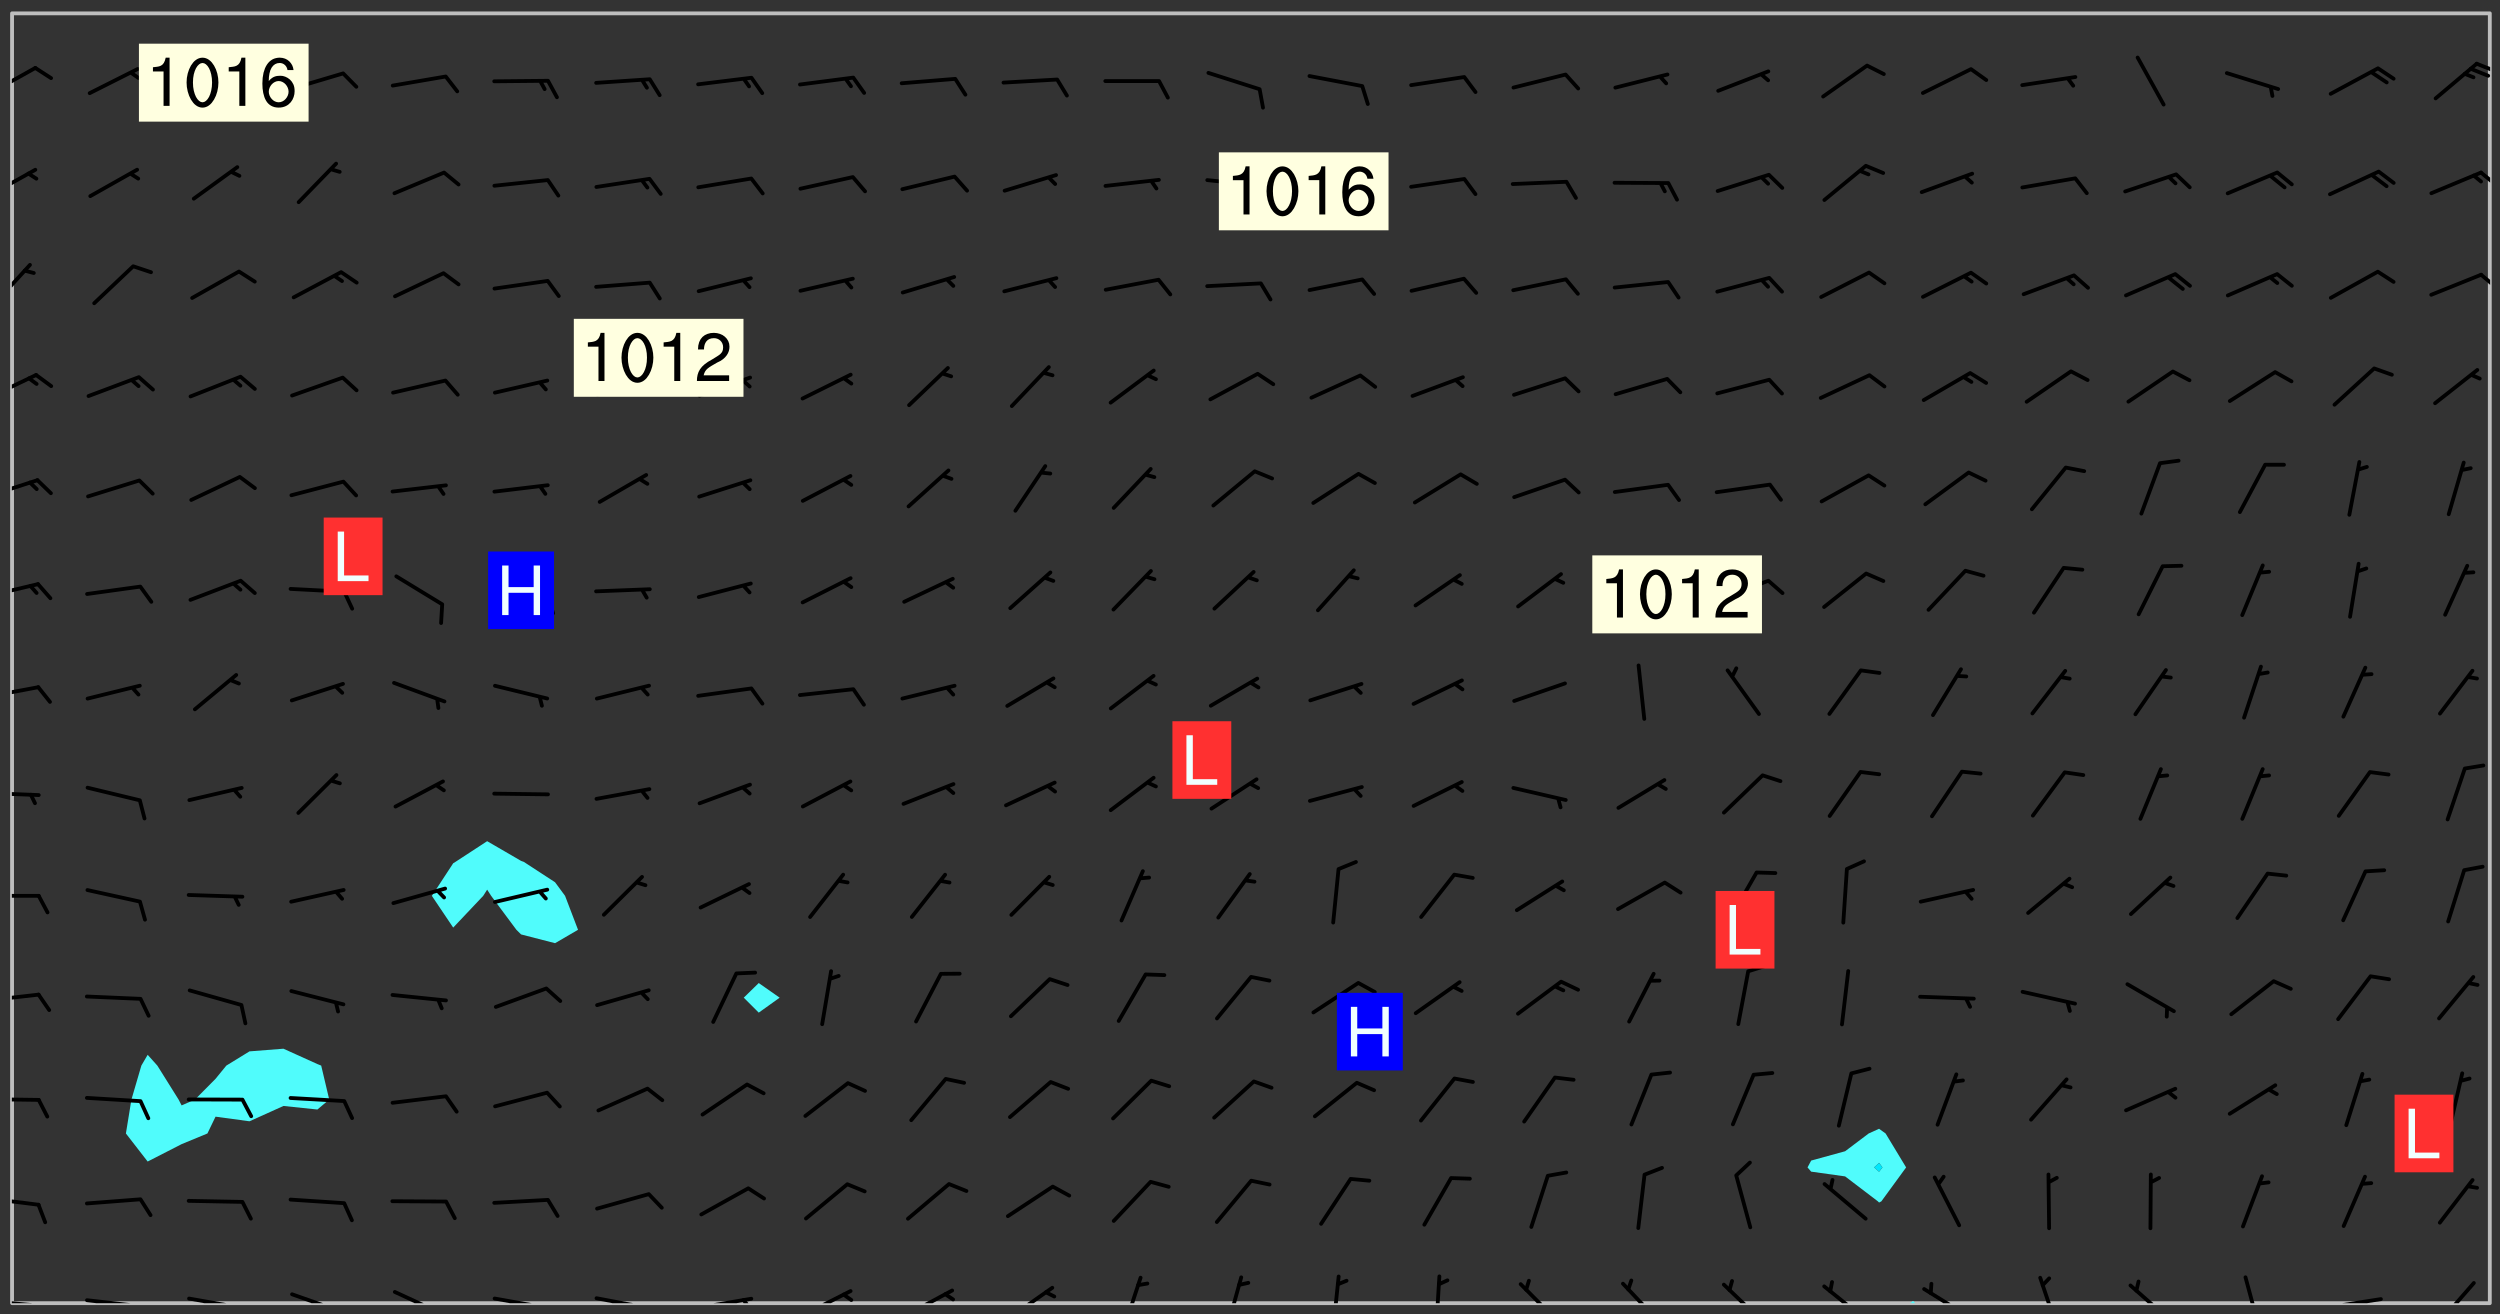 <svg xmlns="http://www.w3.org/2000/svg" role="img" xmlns:xlink="http://www.w3.org/1999/xlink" viewBox="142.45 309.95 326.84 171.84"><rect x="142.45" y="309.95" width="326.84" height="171.84" fill="#333333" stroke="none"/><defs><clipPath id="a"><path d="M144 311.672h1v168.656h-1zm0 0"/></clipPath><clipPath id="b"><path d="M144 311.672h324v168.656H144zm0 0"/></clipPath><clipPath id="c"><path d="M392 480h1v.328h-1zm0 0"/></clipPath><clipPath id="d"><path d="M467 311.672h1v168.656h-1zm0 0"/></clipPath><clipPath id="e"><path d="M144 479h4v1.328h-4zm0 0"/></clipPath><clipPath id="f"><path d="M147 480h2v.328h-2zm0 0"/></clipPath><clipPath id="g"><path d="M146 480h2v.328h-2zm0 0"/></clipPath><clipPath id="h"><path d="M153 479h9v1.328h-9zm0 0"/></clipPath><clipPath id="i"><path d="M160 480h2v.328h-2zm0 0"/></clipPath><clipPath id="j"><path d="M166 479h9v1.328h-9zm0 0"/></clipPath><clipPath id="k"><path d="M173 480h3v.328h-3zm0 0"/></clipPath><clipPath id="l"><path d="M180 478h8v2.328h-8zm0 0"/></clipPath><clipPath id="m"><path d="M193 478h8v2.328h-8zm0 0"/></clipPath><clipPath id="n"><path d="M206 479h9v1.328h-9zm0 0"/></clipPath><clipPath id="o"><path d="M213 480h3v.328h-3zm0 0"/></clipPath><clipPath id="p"><path d="M220 479h8v1.328h-8zm0 0"/></clipPath><clipPath id="q"><path d="M226 480h1v.328h-1zm0 0"/></clipPath><clipPath id="r"><path d="M233 479h8v1.328h-8zm0 0"/></clipPath><clipPath id="s"><path d="M239 479h2v1.328h-2zm0 0"/></clipPath><clipPath id="t"><path d="M247 478h7v2.328h-7zm0 0"/></clipPath><clipPath id="u"><path d="M252 478h2v2.328h-2zm0 0"/></clipPath><clipPath id="v"><path d="M260 478h8v2.328h-8zm0 0"/></clipPath><clipPath id="w"><path d="M265 478h3v2.328h-3zm0 0"/></clipPath><clipPath id="x"><path d="M274 478h7v2.328h-7zm0 0"/></clipPath><clipPath id="y"><path d="M289 476h3v4.328h-3zm0 0"/></clipPath><clipPath id="z"><path d="M302 476h3v4.328h-3zm0 0"/></clipPath><clipPath id="A"><path d="M316 476h2v4.328h-2zm0 0"/></clipPath><clipPath id="B"><path d="M329 476h2v4.328h-2zm0 0"/></clipPath><clipPath id="C"><path d="M341 477h6v3.328h-6zm0 0"/></clipPath><clipPath id="D"><path d="M354 477h6v3.328h-6zm0 0"/></clipPath><clipPath id="E"><path d="M367 477h7v3.328h-7zm0 0"/></clipPath><clipPath id="F"><path d="M380 477h7v3.328h-7zm0 0"/></clipPath><clipPath id="G"><path d="M393 478h8v2.328h-8zm0 0"/></clipPath><clipPath id="H"><path d="M408 476h4v4.328h-4zm0 0"/></clipPath><clipPath id="I"><path d="M420 477h7v3.328h-7zm0 0"/></clipPath><clipPath id="J"><path d="M435 476h4v4.328h-4zm0 0"/></clipPath><clipPath id="K"><path d="M446 479h8v1.328h-8zm0 0"/></clipPath><clipPath id="L"><path d="M461 477h6v3.328h-6zm0 0"/></clipPath><clipPath id="M"><path d="M144 466h4v2h-4zm0 0"/></clipPath><clipPath id="N"><path d="M144 453h4v1h-4zm0 0"/></clipPath><clipPath id="O"><path d="M144 439h4v3h-4zm0 0"/></clipPath><clipPath id="P"><path d="M144 426h4v2h-4zm0 0"/></clipPath><clipPath id="Q"><path d="M144 413h4v2h-4zm0 0"/></clipPath><clipPath id="R"><path d="M144 399h4v3h-4zm0 0"/></clipPath><clipPath id="S"><path d="M144 386h4v3h-4zm0 0"/></clipPath><clipPath id="T"><path d="M144 372h4v4h-4zm0 0"/></clipPath><clipPath id="U"><path d="M144 358h4v5h-4zm0 0"/></clipPath><clipPath id="V"><path d="M144 344h3v7h-3zm0 0"/></clipPath><clipPath id="W"><path d="M466 345h2v3h-2zm0 0"/></clipPath><clipPath id="X"><path d="M144 331h4v5h-4zm0 0"/></clipPath><clipPath id="Y"><path d="M466 332h2v3h-2zm0 0"/></clipPath><clipPath id="Z"><path d="M144 318h4v5h-4zm0 0"/></clipPath><clipPath id="aa"><path d="M465 318h3v2h-3zm0 0"/></clipPath><g id="ab" clip-path="url(#clip1)"><path fill="#fff" fill-opacity="0" fill-rule="evenodd" d="M0 0h1000v1000H0zm0 0"/><path fill="#d3d3d3" fill-opacity="0" fill-rule="evenodd" d="M162.152 355.867l-.234.293.059.234.117.172.176.234.293.348.113.059.117-.172.059-.234.176-.176.465-.176h.699l.234.293.289.816.059.176.176.23.352.234.699.699.172.176.234.348.234.41.289.582.41.465.23.234.234.176.117.23.176.293.172 1.164v.234l.059.289.059.117.117.117.348.41.117.172.176.176.176.234.117.172.172.352.059.234.234.406.234-.059-.176.176-.059.93h-.582l-.234-.113-.348.113-.117.117-.059.293-.059.176-.117.172-.465.293-.059.234-.059.113v.645l.059.172v.41l.059.059v.406l.059.406.117.176.059.059.23.641-.059.293v.699l-.059.582v.234l-.059.23-.055.352v1.922l.055.117h.426l-.367.117-.023.352.891 1.168 1.742.539 1.34.359v.539l.09.809.535.715 1.52.27.891-.086.09 1.164.535.18 1.16-.18 2.055-.984 1.16-.363 1.879-.176 1.695-.18-.18.719-1.516.086-1.25.09-.805.27-1.074.809.27.719.535.898-.18.625-.266.809.266 1.078.625.898.805.18 1.25-.18-.266.723.098.504.055.293v.172l.059.293v.406l.176.117.352.117h.406l.293-.176.113-.117.059-.117.117-.23.059-.176.352-.465.23-.176.176-.059.176.059.059.176.117.988.055.469.059.172.117.234.176.059.816.059h.289l.117.234.059.406.059.352v1.105l.117.293.117.348.289.699.176.352.582.754.352.176.172.059.469.234.641.465.348.234.293.176.293.055.23.062.816.348.293.176.113.172.352.352.117.176.523.641v.289l.059.352v.348l.059.352.059.289.117.059.172.059h.176l.582.234.176.117.176.289.176.234.113.234.293.23.117.117v.41l.059.055.289.234.234.117.059.117.117.172.059.117.23.234.059.176.234.059.117.059-.117.113-.059.117v.117l-.117.293-.117.289v.582l.176.117.117.059.059.117.117.117.113.059.176.348.059.352.059.406v.176l-.059.176-.117.699v.172l.117.176.293.293h.406l.176.117.117.172.117.293v.234h-.527l-.23-.234h-.234l-.176.059-.059.699.059.348.117.176.176.41.117.23.289.469.176.055h.523l.234.059.758.641.059.293v.234l.059.059.23.348v.352l-.117.172v.293l.293.289.293.176.172.059.293.176.293.117.582.406.289.234.293.176.219.16.016.012.23.176.641.523.176.234.117.176.176.176.113.172v.641l.117.176.469.117.582.117.234.059.23.113.293.117.113.059.586.352.289.172.176.062.176.055.176.059.699.352.289.176.234.055.289.176.234.117.641.406.293.117.172.059.234.059.41.059.23.059.234.117.059.172-.41.176.469.059.059.293.113.234.176.055.234.059.176.059.406.117.641.234.117.172.059.234v.176l-.059.117-.059.406.234.234.117.059.348.117.641.23.176.117.289.117.176.176.234.465.582 1.105.176.176.348.176.176.117.352.117 1.047.523.234.059.465.113.293.059.465.176.758.582.234.234.348.465.176.176.289.234.816.699.293.176.289.289.293.176.293.289.695.641.176.176.293.234.289.234.469.289.641.582.348.234.234.293.348.348.352.465.934.992.348.406.117.176.234.059.113.117.645.176.23.113.234.059.293.176.23.117.934.699.406.406.234.176.406.176.234.117.816.348.348.234.234.117.293.289.23.117.758.352.352.172.23.059.293.117.234.059.871.176h.816l.469.23.172.059.875.699.465.117.293.059.176.059.23.059.469.059.348.059.352.059.406.059h.293l.172.059v.23l.176.176h.293l.348.059.352.059.699.117h.641l.465-.234.293-.176.172-.117.41-.172.289-.176.934-.465.469-.293.523-.293.465-.172.465-.176 1.051-.465.289-.117.41-.117.289-.117.527-.176 1.516-.699.582-.348.289-.059.293-.059.348-.117.875-.23.352-.117h.113l.234-.059.875-.234.234-.059h.812l.352-.059.816-.117.172-.059.352-.055.293-.059.23-.059.816-.176.176-.059h.348l.234-.059.465-.117.758-.172.234-.059h.348l.41-.117.289-.059 1.285-.059h.289l.41-.059.23-.059h.176l.875-.117h.406l.41-.117h.348l.352-.113.871-.059h1.75l1.047.289.41.117.289.117.352.117.289.117 1.051.172.289.059h.293l.293.059.172.059.41.059.172.059.117.059h.117l.117.059.352.059h.113l.41.066 1.922.395 1.926.395 1.52.449 1.695.719 2.145.805 1.605-.719 1.43-.805 1.16-1.078 1.25-.449 3.035-.719 1.875-.359 2.145-1.348 2.234-1.254 2.5-1.258 1.695-.449 1.785-.18 1.16-.27.625.539 1.34-.27.715-.988.984-1.344.445-.18.805-.359 1.875-.539 1.785-.449 1.25-.27 1.16-.09 1.699-.09 1.961-.27 1.25-.09h.539l.625-.09h.891l2.145-.18 2.41-.18 2.59-.09 1.695.18 1.609.09 1.43.359 1.16.719 1.875.988 1.16 1.527.266.715.629.09.355.898.535.539.535 1.527 1.074.359h.535l-.805.535.09 1.707.715 2.695.891.805.895.988.715 1.258 1.785.539 1.52-.18.355 1.344 1.609-.805.98-.539.27.27.316-.215.219-.145.801.449.449-.359h.355l.535-.27.539-.719.535-.27.625-.988 1.16.449.84.371 1.395.617 1.695-.18h1.605l1.785.09.18-1.707.535-1.344.805.27.492.848.402.406-.09.539v.359l.715.449.711-.27h1.43l.359.988.445 1.258.715 1.344 1.25.629 1.695.629.715-.18.18-.539.98-.09.449.359.086 1.258-.266.629-.535.18v.539l.715.984.266.539.984.988.801 1.078-.266.359-.09.898-.625 2.332-.355 2.066-.09 1.793-.18.719-.09.539v1.438l-.98 1.883-.359 1.707-.535.898-.805 1.168-.266.539 2.055 1.254.086.359-.355.539-.09-.18v.809l.09 1.438-.445.715-1.074.094-.266.715.535.898.805.719 1.16.809 1.34.27.445.359-.355.449-1.789-.09-1.25-.449-.715-.719-.625-.09-.176 3.59-.188 1.309h89.359V311.703h-55.27v49.082l.762.125 3.289.543 2.023 2.836v2.754l2.352.332 2.348.332h4.051l-1.379 4.16-2.023.707-2.023.703-.543.344-2.594 1.617-.188.117-2.023-2.078-.73-2.742-2.672-2.078-1.375-3.5-.066-.082-1.957-2.672 2.75-1.418v-49.082H294.422v91.414l.117.031.133.012.074.074.105.047.09.059.086.059.09.059.297.297.059.09.031.117.027.117.016.137-.031.117-.059.09-.059.086-.043.105-.047.102-.027.121v.145l.176.27.148.148.074.086.074.074.043.105.062.09.059.086.043.105.059.09.047.102.043.105.059.086.117.18.074.074.062.086.059.09.043.105.059.09.059.086.062.09.059.09.043.102.117.18.074.074.059.086.074.074.09.059.105.047h.148l.133-.016.133.016.102-.047.074-.074.047-.102-.016-.133v-.148l-.047-.105-.027-.117-.047-.102-.027-.121-.043-.102-.062-.09-.043-.102-.043-.105-.031-.117-.016-.133-.012-.137.086-.059.059-.086.121-.031.043.105.016.133v.117l.059.102.059.09.09.059.148.148.059.09.043.105-.012.102.086.059.105.047.086.059.09.059.074.074-.117.027-.105.047-.086.059-.074.074-.059.09-.062.086-.027.121-.047.102-.043.105-.031.117-.012.133-.016.133v.148l.027.117.047.105.043.102.059.09.074.074.09.059.074.074.09.059.059.09.043.105.047.102.117.031.133.016h.148l.117-.031.105.043.043.105.047.102.027.121L299.5 410l.027.117.031.121.027.117.105.043.102.047.133-.016.148.148.062.086.074.074.07.074.09.062.105.043.102.043.117.031.137.016.117-.031.074-.074.027-.117-.012-.133-.031-.121-.027-.117.043-.105h.117l.09.062.117.027h.148l.133.016h.148l.133.016.133-.016h.148l.133-.016.133-.012.137.012.117-.027.133-.016.191-.059-.059.176-.016.133-.027.121-.016.133-.059.086-.133.016-.105.047-.105.043-.117.031-.117.027-.266.031h-.148l-.133.016-.074.074.059.086.148.148.117.18.074.07.09.062.09.059.086.059.09.059.102.043.105.062.105.043.086.059.105.047.102.043.18.117.059.09-.043.102-.047.105.016.133.223.223.059.09.043.102.031.121.043.102.016.133.031.117.012.137.031.117.148.148.102.043.105.043.117.031.133.016.137.016h.117l.117-.031.09-.059.043-.105.047-.102.043-.105.031-.117.012-.133v-.148l-.012-.133-.016-.133-.031-.117-.043-.105-.047-.105-.043-.102-.043-.105-.016-.133.016-.133.027-.117.031-.117.027-.121.047-.102.09-.059.086-.062.074-.074.09-.059.223-.223.059-.086.074-.074.117-.18.059-.086v-.148l-.074-.074-.102-.047-.105-.043-.102-.043-.059-.09-.047-.105-.027-.117.09-.059.117-.031.102-.043.18-.117.148-.148.012-.133-.012-.105-.09-.059-.133.016h-.148l-.133.016-.133-.016-.121-.031-.086-.059-.074-.074-.059-.09-.062-.086-.117-.18-.059-.086.031-.121.086-.059.121-.031.059-.086v-.121l-.031-.117-.059-.09-.059-.086-.047-.105-.027-.117-.016-.133.059-.09.074-.074.09-.059.117-.18.074-.074.059-.086.148-.148.121-.031.133-.016.133.016.074.074.043.105.016.133-.031.117-.117.031-.133.012-.148.148-.043.105-.047.102-.027.121-.031.117v.148l.031.117.043.105.059.09.074.07.074.074.117.031.121.027.117-.027.133-.016h.117l.09.059.074.074.047.105.059.086.102.047.133.016.105.043.086.059-.012.105-.074.074-.18.117-.059.09-.09.059-.07.074-.074.074-.062.09-.027.117-.016.133.016.133-.016.133v.148l.016.133.027.117.031.121.074.074.09.059.086.059.09.059.117.031v.086l-.102.047-.09.059-.266.031-.117.027h-.148l-.105.043-.102.047-.059.09-.062.234-.012.133-.031.121-.016.133v.293l-.012.133.012.137.016.133.133.016.133.012.121.031.086.059.074.074.047.105.043.102.016.133v.445l-.016.133v.445l.031.266.027.117.016.133.031.117.086.211.031.266v.148l-.031.117-.027.117-.031.121-.027.117-.031.117-.031.121-.012.133-.016.133.09.059.117-.031.102.016.047.105-.031.266v.441l-.043.105-.047.105-.043.102-.043.105-.059.086-.031.121-.043.117-.031.117-.016.133.016.133.059.09.105.047.086.059.059.086-.012.137-.031.117-.043.102v.445l-.016.133v.148l-.031.117-.043.105-.027.117-.047.105-.043.102-.031.121-.027.117-.031.133-.031.117-.027.117-.043.105-.031.117-.031.121-.012.133-.016.133v.297l.027.117v.148l.047.398.027.117.059.09.121.031h.148l.133-.016.059.09v.117l-.059.09-.09.059-.102.043-.105.047-.09.059-.086.059-.137.016-.117-.031-.133-.016-.102.047-.062.086-.012.137-.016.133-.031.117-.027.117-.016.133-.031.121v.297l.016.133.031.117v.148l.012.133v.148l-.027.117-.047.102-.027.121-.031.117-.059.09-.074.074-.102.043-.105.047-.117.027-.121.031-.102-.047.059-.086.105-.047.027-.117.031-.117.027-.121.031-.117v-.148l.016-.133-.031-.117-.043-.105-.105.016-.074.074-.102.043-.09.062-.074.074-.043.102-.016.133-.031.117L304.25 426l-.031.117-.027.117-.031.121-.027.117-.031.117-.043.105-.09.059h-.09l-.117-.031-.031-.086.016-.137-.031-.117v-.148l-.012-.133v-.148l-.062-.234-.027-.121-.043-.102-.047-.105-.059-.086-.059-.09-.043-.105-.062-.086-.148-.148-.07-.074-.105-.047-.105-.043-.102-.043-.297-.297-.09-.074-.086-.059-.105-.043-.09-.062-.086-.059-.105-.043-.09-.059-.086-.062-.074-.07-.105-.047-.086-.059-.105-.043-.09-.062-.102-.043-.105-.043-.086-.059-.105-.047-.105-.043-.102-.047-.09-.059-.102-.043-.105-.043-.09-.062-.117-.027-.133-.016-.133.016H299.75l-.133.016-.117-.031-.09-.059-.074-.074-.09-.059-.102-.047h-.148l-.121-.027-.102-.043-.074-.074-.117-.18-.09-.059-.102-.043-.09-.062-.105-.043-.09-.059-.086-.059-.105-.047-.059-.086-.059-.09-.043-.105-.047-.102-.074-.074-.086-.059-.074-.074-.09-.059-.223-.223-.043-.105-.031-.266.105-.043h.145l.105.043.074.074.09.059.086.059.105.047.09.059.148.148.07.074.148.148.062.086.074.074.086.059.074.074.09.062.09.059.086.059.27.176.102.047.105.043.102.043.047-.074.059-.086.074-.074.07-.074.105.043.074.074.059.09.043.102.047.105.043.105.121.027.117-.027.074-.09.043-.105.059-.09.074-.074.105-.043.117-.027.133.012.09.059.148.148.059.09.043.105.047.102.043.105.043.102.105.047.105.043.133.016.086-.059.059-.09.074-.074.105-.043.117.027.105.047.102.043.105.043.102.047.18.117v.117l-.016.133.016.133.016.137.059.086.102.047.121.027.117.031h.148l.117-.031.059-.09.18-.117.059-.09.074-.074.059-.086.117-.18.18-.117.117.031.09.059.043.074-.016.133v.117l.09.059h.148l.133-.016.133-.012.266-.031.105-.043.117-.031.121-.027.074-.074.07-.074.062-.09-.016-.105-.047-.102-.102-.043-.105-.016-.117.027-.266.031h-.148l-.074-.074-.09-.059-.117-.031-.117-.027-.133-.016h-.148l-.133.016h-.297l-.105-.047-.148-.148-.043-.102-.059-.09.223-.223.086-.059.105-.043.117-.031.133-.016.133.016.137.016.102.043.133-.012.09-.062.102-.043.062-.09-.047-.102-.09-.059-.117-.031-.102-.043-.059-.09-.062-.09v-.117l.016-.133.105-.047.074-.07v-.121l-.09-.059-.031-.117.09-.059.074-.074.043-.105.059-.09.047-.102.016-.133v-.148l-.047-.105-.043-.102-.09-.059-.133-.016-.102-.043-.137-.016-.117-.031h-.445l-.133-.016-.133-.012-.133-.016-.117-.031h-.148l-.133-.016-.133-.012-.266-.031-.121-.043-.086-.059-.074-.074v-.148l.012-.133.105-.047.102-.043.133-.016h.152l.133-.016h.293l.121.031.102.043.09.059.234.062.121-.047.09-.059.102-.043.133-.016.105.043.102.047.133.012.121-.027h.145l.121-.031.117-.027.105-.047.074-.074.086-.059.148-.148.059-.086.047-.105.027-.117.016-.105-.102-.043-.09-.059-.117-.031-.105-.043-.09-.062-.074-.086-.074-.074-.102-.043-.105-.047-.102-.043-.059-.09-.047-.102-.086-.211-.062-.086-.059-.09-.074-.074-.086-.059h-.27l-.117.031-.09.059-.102.043-.133.016-.105-.016-.027-.117-.062-.09-.117-.031-.102-.043-.148-.148-.031-.117-.016-.105.074-.074.18-.117.117-.027.117-.031.137.016.102.043.105.043.102.047.105.043.117.031.133.016.117.027.133.016.105-.016.09-.059-.074-.074-.105-.043-.074-.074-.074-.09-.148-.148-.086-.059-.09-.059-.074-.074-.09-.059-.102-.047-.121-.027-.102-.047-.105-.043-.117-.031-.102-.043-.121-.031h-.148l-.117.031-.105.043-.086.062-.18.117-.086.059-.09.059-.105.047-.086.059-.105.043-.102.043-.105.047-.074.074-.059.09-.059.086-.047.105-.059.086-.074.074-.133-.012-.117-.031h-.117l-.074.074-.09.059-.074.074-.09.059-.086.059-.105.047-.102.043-.137.016-.102-.043-.148-.148-.105-.047h-.086l-.105.047-.102.043-.121.031-.117-.031-.074-.074v-.117l.031-.121.074-.07.059-.09.074-.074.117-.031.105-.043h.293l.133-.016.137-.016.102-.043.09-.059.102-.047.09-.059.133-.012.09.059.133.012.09-.059.086-.059.105-.043.09-.059.086-.062.09-.059.148-.148.059-.086.059-.09.105-.043.133-.016.117.027.121.031.059-.059.059-.09.031-.266.027-.117.105.012.133.016.102-.043.09-.059.059-.09.074-.074.059-.09.047-.102.012-.133-.012-.133-.047-.105-.148-.148-.059-.09-.059-.086-.043-.105v-.445l.016-.133v-.148l.012-.133-.059-.059-.09.059-.102-.043-.18-.117-.086-.059-.062-.09-.059-.09-.074-.074-.086-.059-.121.031-.102.012-.105.047-.086.059-.105.043-.148.148-.09.059-.086.059-.09.062-.105.043-.133.016v-.121l.105-.043.117-.031.074-.07.043-.105v-.148l-.027-.117-.148-.148-.133-.016h-.148l-.117.031-.105.043-.102.043-.09.062-.117.027-.074-.074.012-.133-.043-.102-.043-.105-.09-.059-.117.027-.121.031-.117.031-.102.043-.121.031-.102.043-.105.043-.09.059-.102.016v-.117l.016-.133-.059-.09-.074.043-.148.148-.059.09-.074.074-.047.105-.043.102-.074.074-.059.09-.074.074-.059.086-.074.074-.09.062-.074.07-.074.074-.102.016-.133.016-.105-.043v-.121l.148-.148.043-.102.059-.09.047-.102.043-.105.059-.09.031-.117.043-.102.031-.121.027-.117.047-.105.043-.102.043-.105.074-.07.09-.062.09-.059.102-.043h.297l.266-.031.105-.043-.074-.074-.117-.031-.105-.043-.09-.059-.102-.047-.09-.059-.102-.043-.105-.043-.09-.062-.086-.059-.105-.043-.102-.043-.121-.031-.117-.031-.102-.043L297.5 410.25l-.102-.043-.09-.059-.043-.105-.016-.133.102-.043.133-.016.137.016.133-.016.102-.043.059-.09.016-.105-.09-.059-.074-.074-.102-.043-.09-.059-.148-.148-.043-.105-.016-.133v-.293l-.059-.09-.09-.059-.074-.074-.043-.105-.031-.117-.059-.09-.074-.074-.117-.027-.074-.074-.09-.059-.09-.062-.086-.059-.074-.074-.059-.086-.047-.105-.086-.059-.148-.148-.195-.059-.133.016-.102.043-.074.074-.047.102-.043.105-.059.09-.059.086-.297.297-.09.059h-.086l-.062-.086-.043-.105.031-.117.059-.09.027-.117-.012-.133-.09-.062-.105.047-.117.027-.117.031-.27.176-.102.047-.117.027-.105.047-.09.059-.102.043-.059-.086-.047-.105.016-.133.047-.105.07-.074.074-.07.059-.09v-.148l-.043-.105h-.238l-.102.047-.031.117-.027.117-.031.121-.074.043-.133.016-.074-.047-.043-.102-.043-.105-.047-.102-.043-.105-.121.031-.102.043-.133.016-.117.031-.105.043-.09.059-.102.047-.121.027-.133.016-.102-.043-.059-.09-.047-.105-.043-.102-.043-.105v-.117l.059-.09.086-.059.18-.117.102-.047.105-.043.105-.059.102-.043.09-.062.102-.043.105-.059.102-.047.09-.059.105-.043.102-.043.09-.062.102-.043.137-.016.117.031.102.043.121.031.102.043.105.047.102.043.105.043.102.047.105.043.102.043.105.047.086.059.105.043.117.031.105.043.102.047.09.059.105.043.102.043.105.047.117.027.102.047.121.027h.148l.086-.059.016-.102.059-.09-.027-.117-.074-.074-.117-.18-.074-.074-.09-.074-.18-.117-.086-.059-.105-.043-.102-.047-.27-.176-.059-.09-.074-.074-.059-.09-.043-.102-.031-.117-.016-.137v-.562l-.012-.133-.016-.133-.031-.117-.016-.133-.012-.133-.031-.121-.223-.223-.059-.086-.016-.105.031-.117.133-.016v-91.414H172.992v1.453l-.059.234-.352 1.051-.172.523-.117.348-.176.41-.117.172-.234.293-.23.059h-.352l-.117.059-.23.406v.293l.117.176.23.23.117.234.641.758.293.465.176.234.23.352.234.348.641.816.176.465.172.41.117.695.176.469.117 1.398.059.465v.875l.117 1.047v4.781l-.059.465-.352 1.281-.176.523-.113.41-.352.93L172.934 336l-.234.582-.117.176-.172.348-.176.406-.352.816-.059.293-.113.293-.117.289-.059.176-.117.875-.059.406-.059.117-.059.176-.059.172-.23.527-.117.172v.234l-.117.234-.059.172-.176.586v.289l-.059.176v.293l-.059.113-.059.527v.172l-.055.234v2.621l-.176.816-.117.176-.176.234-.117.172-.113.234-.586.934-.23.289-.293.465-.176.234-.289.352-.352.699-.113.23-.176.41-.176.23-.406.527-.816.699-.293.172-.289.234-.176.117-.176.176-.523.406-.527.176-.172.176-.234.055-.641.176h-.758m12.211 31.023l-1.074.449.359.895 1.25-.715.445-.539-.98-.09"/><path fill="#d3d3d3" fill-opacity="0" fill-rule="evenodd" d="M201.508 416.598h-.895l.449.629.98.359.805-.09.445-.988-.176.09-.715-.355-.895.355m154.621 59.07l-.059-.523v-.293l.113-.293.059-.23.469-.469h.113l.117-.113.117-.059h.176l.234-.059h.348l.234.059.117.059.23.172.059.176.117.582v.293l-.117.176-.172.289-.176.176-.527.523-.23.234-.117.059h-.176l-.117-.059-.406-.293-.176-.117-.117-.059-.059-.113-.055-.117m6.641-10.957l-.059-.172v-1.109l.059-.172.176-.059.172-.059h.176l.234-.059.117.059.059.699-.059.172-.117.176-.117.059-.234.523-.113.059h-.234l-.059-.117m9.613-14.391l-.117-.176v-.699l.293-.875.117-.172.176-.352.113-.23.117-.293.352-.758.117-.23.172-.234h.176l.117-.059h.641l.117.059.234.234.172.113.352.293.117.117.113.176v.113l.117.059.117.117v.699l-.059.176v.23l-.059.176-.348 1.051-.117.23-.117.234-.117.059-.23.234-.641.289h-.875l-.41-.117-.641-.465"/><path fill="none" stroke="#bebebe" stroke-linecap="round" stroke-linejoin="round" stroke-miterlimit="10" stroke-width=".5" d="M467.957 311.695H144.027v168.625h323.93v-168.625"/><g clip-path="url(#a)"><path fill="#fff" fill-opacity="0" fill-rule="evenodd" d="M144 475.891v4.438h.004H144V311.672h.004H144v164.219"/></g><g clip-path="url(#b)"><path fill="#fff" fill-opacity="0" fill-rule="evenodd" d="M144.004 480.328V311.672h35.504v135.383l-4.441.348-3.027 1.859-1.41 1.727-2.688 2.711-1.75.766-.395-.766-2.777-4.438-1.266-1.41-.824 1.41-1.297 4.438-.723 4.438 2.844 3.668 4.438-2.273 3.375-1.395 1.062-2.199 4.438.605 4.441-2.004 4.438.465 1.547-1.305-1.051-4.438-.496-.199-4.438-2.008V311.672h26.629v108.25l-4.145 2.707-.293.18-2.789 4.262 2.789 4.148 3.922-4.148.516-.809.523.809 3.301 4.438.613.605 4.441 1.145 3.004-1.75-1.695-4.438-1.309-1.777-4.086-2.664-.355-.129-4.438-2.578v-108.25h35.508v126.797l-1.961 1.914 1.961 1.957 2.734-1.957-2.734-1.914V311.672h146.465v145.852l-1.355.613-3.082 2.324-4.438 1.219-.477.895.477.555 4.438.621 4.289 3.266.148.152.297-.152 3.242-4.441-2.684-4.438-.855-.613V311.672h79.887v168.656h-75.156l-.293-.301-.352.301h-248.191"/></g><path fill="#50fcfc" fill-rule="evenodd" d="M161.754 461.805l-2.844-3.668.723-4.438 1.297-4.438.824-1.41 1.266 1.41 2.777 4.438.395.766 1.75-.766 2.688-2.711 1.41-1.727 3.027-1.859 4.441-.348 4.438 2.008.496.199 1.051 4.438-1.547 1.305-4.438-.465-4.441 2.004-4.438-.605-1.062 2.199-3.375 1.395-4.438 2.273m39.945-30.586l-2.789-4.148 2.789-4.262.293-.18 4.145-2.707 4.438 2.578.355.129 4.086 2.664 1.309 1.777 1.695 4.438-3.004 1.75-4.441-1.145-.613-.605-3.301-4.438-.523-.809-.516.809-3.922 4.148m39.945 11.121l-1.961-1.957 1.961-1.914 2.734 1.914-2.734 1.957m137.59 20.789l-.477-.555.477-.895 4.438-1.219 3.082-2.324 1.355-.613v4.453l-.645.598.645.566.445-.566-.445-.598v-4.453l.855.613 2.684 4.438-3.242 4.441-.297.152-.148-.152-4.289-3.266-4.438-.621"/><path fill="#00e8fc" fill-rule="evenodd" d="M388.109 463.141l-.645-.566.645-.598.445.598-.445.566"/><g clip-path="url(#c)"><path fill="#50fcfc" fill-rule="evenodd" d="M392.195 480.328l.352-.301.293.301h-.645"/></g><g clip-path="url(#d)"><path fill="#fff" fill-opacity="0" fill-rule="evenodd" d="M467.996 480.328H468V311.672h-.004H468v168.656h-.004"/></g><g clip-path="url(#e)"><path fill="none" stroke="#000" stroke-linecap="round" stroke-linejoin="round" stroke-miterlimit="10" stroke-width=".5" d="M147.5 480.652l-7-.648"/></g><g clip-path="url(#f)"><path fill="none" stroke="#000" stroke-linecap="round" stroke-linejoin="round" stroke-miterlimit="10" stroke-width=".5" d="M147.5 480.652l.945 2.266"/></g><g clip-path="url(#g)"><path fill="none" stroke="#000" stroke-linecap="round" stroke-linejoin="round" stroke-miterlimit="10" stroke-width=".5" d="M146.48 480.559l.473 1.133"/></g><g clip-path="url(#h)"><path fill="none" stroke="#000" stroke-linecap="round" stroke-linejoin="round" stroke-miterlimit="10" stroke-width=".5" d="M160.805 480.723l-6.98-.789"/></g><g clip-path="url(#i)"><path fill="none" stroke="#000" stroke-linecap="round" stroke-linejoin="round" stroke-miterlimit="10" stroke-width=".5" d="M160.805 480.723l.902 2.281"/></g><g clip-path="url(#j)"><path fill="none" stroke="#000" stroke-linecap="round" stroke-linejoin="round" stroke-miterlimit="10" stroke-width=".5" d="M174.09 480.938l-6.922-1.219"/></g><g clip-path="url(#k)"><path fill="none" stroke="#000" stroke-linecap="round" stroke-linejoin="round" stroke-miterlimit="10" stroke-width=".5" d="M174.09 480.938l.762 2.332"/></g><g clip-path="url(#l)"><path fill="none" stroke="#000" stroke-linecap="round" stroke-linejoin="round" stroke-miterlimit="10" stroke-width=".5" d="M187.258 481.496l-6.625-2.336"/></g><g clip-path="url(#m)"><path fill="none" stroke="#000" stroke-linecap="round" stroke-linejoin="round" stroke-miterlimit="10" stroke-width=".5" d="M200.449 481.805l-6.379-2.949"/></g><g clip-path="url(#n)"><path fill="none" stroke="#000" stroke-linecap="round" stroke-linejoin="round" stroke-miterlimit="10" stroke-width=".5" d="M214.035 480.945l-6.918-1.23"/></g><g clip-path="url(#o)"><path fill="none" stroke="#000" stroke-linecap="round" stroke-linejoin="round" stroke-miterlimit="10" stroke-width=".5" d="M214.035 480.945l.754 2.332"/></g><g clip-path="url(#p)"><path fill="none" stroke="#000" stroke-linecap="round" stroke-linejoin="round" stroke-miterlimit="10" stroke-width=".5" d="M227.344 480.98l-6.906-1.305"/></g><g clip-path="url(#q)"><path fill="none" stroke="#000" stroke-linecap="round" stroke-linejoin="round" stroke-miterlimit="10" stroke-width=".5" d="M226.34 480.789l.363 1.172"/></g><g clip-path="url(#r)"><path fill="none" stroke="#000" stroke-linecap="round" stroke-linejoin="round" stroke-miterlimit="10" stroke-width=".5" d="M240.672 479.742l-6.93 1.172"/></g><g clip-path="url(#s)"><path fill="none" stroke="#000" stroke-linecap="round" stroke-linejoin="round" stroke-miterlimit="10" stroke-width=".5" d="M239.66 479.914l.75.973"/></g><g clip-path="url(#t)"><path fill="none" stroke="#000" stroke-linecap="round" stroke-linejoin="round" stroke-miterlimit="10" stroke-width=".5" d="M253.652 478.738l-6.266 3.18"/></g><g clip-path="url(#u)"><path fill="none" stroke="#000" stroke-linecap="round" stroke-linejoin="round" stroke-miterlimit="10" stroke-width=".5" d="M252.742 479.203l1.004.703"/></g><g clip-path="url(#v)"><path fill="none" stroke="#000" stroke-linecap="round" stroke-linejoin="round" stroke-miterlimit="10" stroke-width=".5" d="M266.93 478.664l-6.188 3.328"/></g><g clip-path="url(#w)"><path fill="none" stroke="#000" stroke-linecap="round" stroke-linejoin="round" stroke-miterlimit="10" stroke-width=".5" d="M266.031 479.148l1.02.684"/></g><g clip-path="url(#x)"><path fill="none" stroke="#000" stroke-linecap="round" stroke-linejoin="round" stroke-miterlimit="10" stroke-width=".5" d="M280.023 478.309l-5.746 4.039"/></g><path fill="none" stroke="#000" stroke-linecap="round" stroke-linejoin="round" stroke-miterlimit="10" stroke-width=".5" d="M279.188 478.895l1.094.555"/><g clip-path="url(#y)"><path fill="none" stroke="#000" stroke-linecap="round" stroke-linejoin="round" stroke-miterlimit="10" stroke-width=".5" d="M291.566 476.992l-2.199 6.672"/></g><path fill="none" stroke="#000" stroke-linecap="round" stroke-linejoin="round" stroke-miterlimit="10" stroke-width=".5" d="M291.246 477.961l1.207-.207"/><g clip-path="url(#z)"><path fill="none" stroke="#000" stroke-linecap="round" stroke-linejoin="round" stroke-miterlimit="10" stroke-width=".5" d="M304.723 476.945l-1.883 6.77"/></g><path fill="none" stroke="#000" stroke-linecap="round" stroke-linejoin="round" stroke-miterlimit="10" stroke-width=".5" d="M304.449 477.93l1.199-.266"/><g clip-path="url(#A)"><path fill="none" stroke="#000" stroke-linecap="round" stroke-linejoin="round" stroke-miterlimit="10" stroke-width=".5" d="M317.461 476.836l-.73 6.988"/></g><path fill="none" stroke="#000" stroke-linecap="round" stroke-linejoin="round" stroke-miterlimit="10" stroke-width=".5" d="M317.355 477.852l1.137-.461"/><g clip-path="url(#B)"><path fill="none" stroke="#000" stroke-linecap="round" stroke-linejoin="round" stroke-miterlimit="10" stroke-width=".5" d="M330.629 476.82l-.434 7.016"/></g><path fill="none" stroke="#000" stroke-linecap="round" stroke-linejoin="round" stroke-miterlimit="10" stroke-width=".5" d="M330.566 477.844l1.117-.508"/><g clip-path="url(#C)"><path fill="none" stroke="#000" stroke-linecap="round" stroke-linejoin="round" stroke-miterlimit="10" stroke-width=".5" d="M341.254 477.832l4.945 4.992"/></g><path fill="none" stroke="#000" stroke-linecap="round" stroke-linejoin="round" stroke-miterlimit="10" stroke-width=".5" d="M341.973 478.559l.363-1.172"/><g clip-path="url(#D)"><path fill="none" stroke="#000" stroke-linecap="round" stroke-linejoin="round" stroke-miterlimit="10" stroke-width=".5" d="M354.629 477.773l4.824 5.109"/></g><path fill="none" stroke="#000" stroke-linecap="round" stroke-linejoin="round" stroke-miterlimit="10" stroke-width=".5" d="M355.332 478.516l.391-1.16"/><g clip-path="url(#E)"><path fill="none" stroke="#000" stroke-linecap="round" stroke-linejoin="round" stroke-miterlimit="10" stroke-width=".5" d="M367.82 477.898l5.07 4.863"/></g><path fill="none" stroke="#000" stroke-linecap="round" stroke-linejoin="round" stroke-miterlimit="10" stroke-width=".5" d="M368.559 478.605l.332-1.18"/><g clip-path="url(#F)"><path fill="none" stroke="#000" stroke-linecap="round" stroke-linejoin="round" stroke-miterlimit="10" stroke-width=".5" d="M380.938 478.125l5.469 4.41"/></g><path fill="none" stroke="#000" stroke-linecap="round" stroke-linejoin="round" stroke-miterlimit="10" stroke-width=".5" d="M381.73 478.766l.234-1.207"/><g clip-path="url(#G)"><path fill="none" stroke="#000" stroke-linecap="round" stroke-linejoin="round" stroke-miterlimit="10" stroke-width=".5" d="M394.004 478.473l5.965 3.711"/></g><path fill="none" stroke="#000" stroke-linecap="round" stroke-linejoin="round" stroke-miterlimit="10" stroke-width=".5" d="M394.871 479.012l.082-1.223"/><g clip-path="url(#H)"><path fill="none" stroke="#000" stroke-linecap="round" stroke-linejoin="round" stroke-miterlimit="10" stroke-width=".5" d="M409.18 477l2.242 6.66"/></g><path fill="none" stroke="#000" stroke-linecap="round" stroke-linejoin="round" stroke-miterlimit="10" stroke-width=".5" d="M409.508 477.969l.844-.891"/><g clip-path="url(#I)"><path fill="none" stroke="#000" stroke-linecap="round" stroke-linejoin="round" stroke-miterlimit="10" stroke-width=".5" d="M420.98 478.004l5.27 4.648"/></g><path fill="none" stroke="#000" stroke-linecap="round" stroke-linejoin="round" stroke-miterlimit="10" stroke-width=".5" d="M421.75 478.68l.285-1.191"/><g clip-path="url(#J)"><path fill="none" stroke="#000" stroke-linecap="round" stroke-linejoin="round" stroke-miterlimit="10" stroke-width=".5" d="M436.016 476.938l1.828 6.785"/></g><g clip-path="url(#K)"><path fill="none" stroke="#000" stroke-linecap="round" stroke-linejoin="round" stroke-miterlimit="10" stroke-width=".5" d="M453.719 479.789l-6.945 1.082"/></g><g clip-path="url(#L)"><path fill="none" stroke="#000" stroke-linecap="round" stroke-linejoin="round" stroke-miterlimit="10" stroke-width=".5" d="M465.871 477.684l-4.621 5.293"/></g><g clip-path="url(#M)"><path fill="none" stroke="#000" stroke-linecap="round" stroke-linejoin="round" stroke-miterlimit="10" stroke-width=".5" d="M147.484 467.453l-6.969-.879"/></g><path fill="none" stroke="#000" stroke-linecap="round" stroke-linejoin="round" stroke-miterlimit="10" stroke-width=".5" d="M147.484 467.453l.875 2.293m12.457-3.004l-7.004.543m7.004-.543l1.316 2.07m12.012-1.73l-7.027-.137m7.027.137l1.105 2.191m12.199-2.027l-7.012-.465m7.012.465l1.008 2.238m12.316-2.449l-7.027-.043m7.027.043l1.137 2.176m12.172-2.391l-7.016.387m7.016-.387l1.27 2.102m11.922-2.855l-6.766 1.895m6.766-1.895l1.695 1.777m11.309-2.539l-6.141 3.418m6.141-3.418l2.059 1.332m10.891-1.863l-5.41 4.48m5.41-4.48l2.27.934m11.023-.961l-5.367 4.535m5.367-4.535l2.277.91m11.289-.574l-5.871 3.863m5.871-3.863l2.152 1.176m10.637-1.801l-4.82 5.113m4.82-5.113l2.367.648m10.785-.793l-4.496 5.402m4.496-5.402l2.402.5m10.598-.734l-3.863 5.871m3.863-5.871l2.445.23m10.688-.344l-3.5 6.098m3.5-6.098l2.453.082m10.191-.379l-2.156 6.691m2.156-6.691l2.414-.43m10.23.285l-.816 6.98m.816-6.98l2.285-.891m9.703.988l1.84 6.785m-1.84-6.785l1.789-1.676m9.758 2.805l5.375 4.527m-4.594-3.867l.258-1.199m13.363-.324l3.199 6.254m-2.734-5.344l.703-1.008M410.258 463.5l.086 7.027m-.074-6.004l1.078-.59m12.293-.434l-.051 7.027m.043-6.004l1.09-.57m13.457-.223l-2.496 6.566m2.133-5.613l1.219-.152m12.605-.742l-2.789 6.449m2.383-5.512l1.223-.098m13.246-.402l-4.281 5.574m3.656-4.762l1.211.203"/><g clip-path="url(#N)"><path fill="none" stroke="#000" stroke-linecap="round" stroke-linejoin="round" stroke-miterlimit="10" stroke-width=".5" d="M147.512 453.746l-7.023-.098"/></g><path fill="none" stroke="#000" stroke-linecap="round" stroke-linejoin="round" stroke-miterlimit="10" stroke-width=".5" d="M147.512 453.746l1.121 2.184m12.188-2.02l-7.012-.426m7.012.426l1.02 2.234m12.305-2.434l-7.027-.023m7.027.023l1.145 2.168m12.164-1.98l-7.016-.402m7.016.402l1.027 2.23m12.27-2.855l-6.977.852m6.977-.852l1.402 2.012m11.82-2.48l-6.797 1.785m6.797-1.785l1.664 1.805m11.465-2.336l-6.422 2.852m6.422-2.852l1.934 1.512m11.082-2.055l-5.824 3.934m5.824-3.934l2.168 1.152m11.02-1.328l-5.566 4.289m5.566-4.289l2.234 1.012m10.551-1.562l-4.508 5.391m4.508-5.391l2.402.508m11.32-.105l-5.324 4.586m5.324-4.586l2.285.887m10.867-1.062l-5 4.938m5-4.938l2.344.73m11.066-.629l-5.191 4.734m5.191-4.734l2.312.824m11.152-.648l-5.488 4.383m5.488-4.383l2.254.973m10.508-1.531l-4.379 5.496m4.379-5.496l2.41.449m10.727-.578l-4.023 5.758m4.023-5.758l2.438.293m10.172-.676l-2.613 6.523m2.613-6.523l2.438-.266m10.926.285L369 456.941m2.711-6.484l2.445-.227m10.332.051l-1.637 6.836m1.637-6.836l2.375-.613m11.352.738l-2.457 6.586m2.098-5.629l1.219-.16m13.551-.141l-4.648 5.27m3.973-4.5l1.195.285m13.691.172l-6.438 2.82m5.5-2.41l.961.762m13.051-1.629l-5.957 3.73m5.09-3.188l1.062.613m11.195-2.641l-2.109 6.703m1.805-5.727l1.203-.227m12.152-.824l-1.578 6.848m1.348-5.852l1.184-.316"/><g clip-path="url(#O)"><path fill="none" stroke="#000" stroke-linecap="round" stroke-linejoin="round" stroke-miterlimit="10" stroke-width=".5" d="M147.492 439.984l-6.984.797"/></g><path fill="none" stroke="#000" stroke-linecap="round" stroke-linejoin="round" stroke-miterlimit="10" stroke-width=".5" d="M147.492 439.984l1.391 2.02m11.941-1.469l-7.02-.305m7.02.305l1.059 2.215m12.129-1.41L167.25 439.43m6.762 1.91l.52 2.398m12.816-2.484l-6.809-1.738M186.359 441l.289 1.191m14.105-1.449l-6.988-.715m5.973.609l.461 1.137m13.676-2.594l-6.602 2.41m6.602-2.41l1.824 1.641m11.566-1.406l-6.754 1.941m5.773-1.66l.852.883m11.582-3.367l-3.027 6.344m3.027-6.344l2.453-.105m9.934-.188l-1.168 6.93m.996-5.922l1.164-.387m13.359-.273l-3.246 6.234m3.246-6.234l2.457-.02m11.777.711l-5.078 4.855m5.078-4.855l2.328.77m10.207-1.383l-3.52 6.082m3.52-6.082l2.449.086m11.336.238l-4.461 5.43m4.461-5.43l2.402.484m11.621.305l-5.875 3.855m5.875-3.855l2.148 1.18m11.098-1.281l-5.742 4.055m4.906-3.465l1.098.555m13.004-1.211l-5.641 4.188m5.641-4.188l2.215 1.055m-3.035-.445l1.109.527m11.809-2.168l-3.207 6.25m2.742-5.34l1.227-.02m11.598-1.219l-1.297 6.906m1.297-6.906l2.344-.73m9.914 7.676l.82-6.98m16.414 3.613l-7.02-.25m6 .215l.535 1.102m13.719-.418l-6.855-1.543m5.855 1.316l.324 1.184m13.602.035l-6.078-3.531m5.191 3.02l-.047 1.223m13.98-4.637l-5.543 4.32m5.543-4.32l2.238 1m10.426-1.641l-4.238 5.605m4.238-5.605l2.422.387m11.012-.293l-4.48 5.414m3.828-4.625l1.203.246"/><g clip-path="url(#P)"><path fill="none" stroke="#000" stroke-linecap="round" stroke-linejoin="round" stroke-miterlimit="10" stroke-width=".5" d="M147.512 427.07h-7.023"/></g><path fill="none" stroke="#000" stroke-linecap="round" stroke-linejoin="round" stroke-miterlimit="10" stroke-width=".5" d="M147.512 427.07l1.152 2.164m12.082-1.41l-6.863-1.512m6.863 1.512l.66 2.363m12.734-3.004l-7.023-.227m6.004.191l.539 1.102m13.715-1.949l-6.859 1.535m5.859-1.312l.801.93m13.465-1.336l-6.762 1.902m5.777-1.625l.852.887m13.488-1.02l-6.84 1.613M213 426.496l.809.922m12.578-2.824l-4.992 4.949m4.266-4.227l1.172.363m13.535-.145l-6.324 3.066m5.402-2.621l.992.723m12.246-2.402l-4.324 5.535m3.695-4.73l1.207.211m12.746-1.008l-4.348 5.52m3.719-4.715l1.207.215m13.043-.75l-4.957 4.98m4.234-4.258l1.176.355m11.781-1.812l-2.793 6.449m2.387-5.512l1.223-.098m13.16-.461l-4.117 5.691m3.52-4.863l1.215.168m10.988-1.645l-.699 6.988m.699-6.988l2.273-.93m12.855 1.656l-4.328 5.535m4.328-5.535l2.418.426m11.703.465l-5.938 3.754m5.074-3.207l1.066.605m13.199-1.008l-6.113 3.465m6.113-3.465l2.07 1.316m9.934-2.633l-3.492 6.098m3.492-6.098l2.453.074m9.352-.531l-.469 7.012m.469-7.012l2.238-1.004m14.27 3.742l-6.855 1.535m5.859-1.312l.797.934m12.793-2.629l-5.41 4.48m4.621-3.828l1.137.465m12.84-1.262l-5.156 4.77m4.406-4.078l1.156.406m12.309-1.617l-3.957 5.809m3.957-5.809l2.438.266m10.355-.559l-2.914 6.395m2.914-6.395l2.449-.148m10.457-.008l-2.098 6.707m2.098-6.707l2.41-.453"/><g clip-path="url(#Q)"><path fill="none" stroke="#000" stroke-linecap="round" stroke-linejoin="round" stroke-miterlimit="10" stroke-width=".5" d="M147.512 413.895l-7.023-.281"/></g><path fill="none" stroke="#000" stroke-linecap="round" stroke-linejoin="round" stroke-miterlimit="10" stroke-width=".5" d="M146.488 413.852l.535 1.105m13.707-.379l-6.832-1.648m6.832 1.648l.613 2.375m12.707-3.996l-6.844 1.594m5.848-1.363l.809.926m12.574-2.836l-4.984 4.953m4.258-4.234l1.172.363m13.48-.25l-6.207 3.289m5.305-2.812l1.016.688m13.613.527l-7.027-.094m20.285-.59l-6.914 1.273m5.906-1.086l.762.961M240.5 412.531l-6.59 2.441m5.633-2.086l.914.816m13.172-1.586l-6.219 3.273m5.316-2.797l1.012.691m13.363-.824l-6.531 2.586m5.582-2.211l.934.797m13.25-1.367l-6.367 2.973m5.438-2.539l.98.738m12.883-1.801l-5.609 4.234m4.793-3.617l1.113.516m13.16-.934l-5.891 3.836m5.031-3.277l1.074.594m13.551-.141l-6.789 1.812m5.801-1.551l.836.898m13.219-1.816l-6.297 3.125m5.379-2.672l1 .715m13.508 1.184l-6.848-1.578m5.852 1.348l.32 1.188m13.574-3.566l-6.012 3.637m5.137-3.105l1.055.629m12.66-1.777l-5.059 4.875m5.059-4.875l2.332.758m10.469-1.199l-4.035 5.754m4.035-5.754l2.438.301m10.82-.34l-3.918 5.836m3.918-5.836l2.441.254m11-.164l-4.168 5.656m4.168-5.656l2.426.355m10.141-.777l-2.676 6.5m2.289-5.555l1.219-.121m12.48-.824l-2.668 6.5m2.281-5.555l1.219-.121m13.188-.438l-4.078 5.723m4.078-5.723l2.434.32m9.969-.785l-2.25 6.656m2.25-6.656l2.422-.398"/><g clip-path="url(#R)"><path fill="none" stroke="#000" stroke-linecap="round" stroke-linejoin="round" stroke-miterlimit="10" stroke-width=".5" d="M147.453 399.793l-6.906 1.293"/></g><path fill="none" stroke="#000" stroke-linecap="round" stroke-linejoin="round" stroke-miterlimit="10" stroke-width=".5" d="M147.453 399.793l1.531 1.918m11.742-2.113l-6.824 1.684m5.832-1.438l.816.91m12.781-2.562l-5.402 4.492m4.617-3.84l1.133.465m13.609.047l-6.688 2.164m5.715-1.848l.879.852m13.363 1.129l-6.594-2.426m5.633 2.07l.168 1.219m14.223-1.246l-6.828-1.664m5.836 1.422l.301 1.191m14.004-2.625l-6.82 1.688m5.828-1.441l.82.914m13.555-.801l-6.957.969m6.957-.969l1.441 1.988m11.887-1.887l-6.984.766m6.984-.766l1.383 2.027m11.852-2.48l-6.824 1.676m5.832-1.434l.82.914m13.094-2.117l-6.035 3.598m5.156-3.074l1.051.633m12.922-1.488l-5.59 4.258m4.773-3.637l1.117.512m13.25-.777l-6.066 3.547m5.184-3.031l1.047.645m13.465-.461l-6.691 2.148m5.719-1.836l.879.855m13.223-1.629l-6.32 3.07m5.402-2.621l.992.719m13.402-.777l-6.641 2.293m16.262-4.641l.746 6.988m10.891-6.348l4.102 5.707m-3.504-4.879l.543-1.098m16.285.273l-4.117 5.695m4.117-5.695l2.43.336m10.656-.484l-3.66 5.996m3.129-5.125l1.223.074m12.941-.73l-4.293 5.562m3.668-4.754l1.207.207m12.582-1.125l-3.992 5.781m3.41-4.941l1.219.145m11.785-1.43l-2.207 6.672m1.887-5.699l1.207-.207m12.762-.633l-2.875 6.41m2.457-5.48l1.227-.082m13.195-.441l-4.25 5.598m3.629-4.785l1.211.199"/><g clip-path="url(#S)"><path fill="none" stroke="#000" stroke-linecap="round" stroke-linejoin="round" stroke-miterlimit="10" stroke-width=".5" d="M147.418 386.316l-6.836 1.613"/></g><path fill="none" stroke="#000" stroke-linecap="round" stroke-linejoin="round" stroke-miterlimit="10" stroke-width=".5" d="M147.418 386.316l1.621 1.844m-2.613-1.609l.809.922m13.562-.832l-6.961.965m6.961-.965l1.438 1.988m11.68-2.758l-6.566 2.504m6.566-2.504l1.848 1.613m-2.805-1.25l.926.809m13.57.262l-7.016-.363m7.016.363l1.039 2.223m11.77-.574l-6-3.656m6 3.656l-.145 2.449m13.91-3.625l-6.902-1.309m6.902 1.309l.727 2.344m12.648-3.137l-7.023.277m6-.234l.617 1.059m13.609-1.848l-6.801 1.77m5.812-1.512l.828.906m13.211-1.863l-6.273 3.168M252.746 386l1 .707m13.266-1.086l-6.352 3.008m5.426-2.57l.984.73m12.703-2l-5.246 4.672m4.484-3.992l1.148.426m12.754-1.293l-4.895 5.043m4.18-4.309l1.18.34m12.969-.953l-5.133 4.801m4.387-4.102l1.16.398m12.68-1.312l-4.691 5.23m4.008-4.469l1.191.293m13.363-.422l-5.801 3.965m4.957-3.387l1.086.566m12.977-1.277l-5.613 4.23m4.797-3.613l1.113.52m13.016-1.141l-5.605 4.238m4.789-3.621l1.113.516m13.5-.262l-6.57 2.496m6.57-2.496l1.848 1.617m10.934-2.559l-5.5 4.379m5.5-4.379l2.25.98m10.727-1.344l-4.824 5.109m4.824-5.109l2.367.648m10.48-1.023l-3.887 5.855m3.887-5.855l2.441.238m10.5-.453l-3.141 6.285m3.141-6.285l2.453-.062m10.633-.043l-2.684 6.496m2.293-5.551l1.223-.117m11.703-1.047l-1.125 6.934m.961-5.926l1.164-.395m13.199-.348l-2.891 6.402m2.469-5.473l1.227-.078"/><g clip-path="url(#T)"><path fill="none" stroke="#000" stroke-linecap="round" stroke-linejoin="round" stroke-miterlimit="10" stroke-width=".5" d="M147.344 372.727l-6.688 2.164"/></g><path fill="none" stroke="#000" stroke-linecap="round" stroke-linejoin="round" stroke-miterlimit="10" stroke-width=".5" d="M147.344 372.727l1.762 1.703m-2.734-1.391l.879.855m13.418-1.129l-6.707 2.086m6.707-2.086l1.746 1.723m11.391-2.184l-6.352 3.008m6.352-3.008l1.969 1.465m11.57-.852l-6.797 1.781m6.797-1.781l1.664 1.805m11.742-1.32l-6.98.812m5.965-.695l.699 1.008m13.629-1.141l-6.977.84m5.961-.715l.703 1.004m13.18-2.469l-6.078 3.523m5.195-3.012l1.039.648m13.465-.469l-6.691 2.141m5.719-1.828l.879.855m13.176-1.727l-6.227 3.254m5.32-2.777l1.016.691m12.703-1.891l-5.219 4.703m4.461-4.02l1.152.418m12.266-1.668l-3.91 5.836m3.34-4.988l1.223.125m13.129-.602l-4.84 5.094m4.133-4.352l1.184.328m13.125-.762l-5.414 4.477m5.414-4.477l2.27.934m11.293-.598l-5.91 3.805m5.91-3.805l2.141 1.199m11.215-1.137l-5.988 3.68m5.988-3.68l2.113 1.246m11.527-.551l-6.645 2.285m6.645-2.285l1.797 1.676m11.68-1.004l-6.965.945m6.965-.945l1.434 1.992m11.879-2.016l-6.957.992m6.957-.992l1.445 1.98m11.461-3.191l-6.145 3.41m6.145-3.41l2.059 1.336m11.02-1.707l-5.668 4.156m5.668-4.156l2.211 1.066m10.484-1.715l-4.43 5.453m4.43-5.453l2.41.469m9.91-1.039l-2.438 6.594m2.438-6.594l2.43-.328m11.32.527l-3.309 6.195m3.309-6.195l2.457.004m9.859-.359l-1.312 6.902m1.121-5.898l1.172-.363m12.66-.562l-1.961 6.75m1.676-5.766l1.199-.254"/><g clip-path="url(#U)"><path fill="none" stroke="#000" stroke-linecap="round" stroke-linejoin="round" stroke-miterlimit="10" stroke-width=".5" d="M147.168 358.973l-6.336 3.039"/></g><path fill="none" stroke="#000" stroke-linecap="round" stroke-linejoin="round" stroke-miterlimit="10" stroke-width=".5" d="M147.168 358.973l1.977 1.457m-2.898-1.012l.988.727m13.371-.887l-6.582 2.469m6.582-2.469l1.84 1.625m-2.797-1.266l.918.812m13.332-1.227l-6.539 2.578m6.539-2.578l1.867 1.594m-2.816-1.219l.93.797m13.379-1.055l-6.625 2.344m6.625-2.344l1.809 1.66m11.617-1.277l-6.848 1.582m6.848-1.582l1.609 1.852M214 359.703l-6.848 1.582m5.852-1.352l.805.926m13.43-1.43l-6.695 2.125m5.723-1.816l.875.859m13.375-1.285l-6.621 2.359m5.656-2.016l.906.828m13.211-1.551l-6.297 3.121m5.383-2.668l.996.715m12.621-2.039l-5.074 4.859m4.336-4.152l1.168.383m12.77-1.207l-4.84 5.094m4.137-4.352l1.184.328m13.23-.621l-5.633 4.199m4.812-3.59l1.109.523m13.301-.703l-6.184 3.34m6.184-3.34l2.043 1.359m11.379-1.145l-6.395 2.91m6.395-2.91l1.945 1.492m11.465-1.262l-6.586 2.449m5.629-2.094l.918.812m13.406-1.023l-6.688 2.156m6.688-2.156l1.762 1.711m11.578-1.633l-6.738 2m6.738-2l1.719 1.75m11.625-1.641l-6.797 1.785m6.797-1.785l1.664 1.801m11.438-2.395l-6.367 2.973m6.367-2.973l1.961 1.477m11.207-1.758l-6.074 3.535m6.074-3.535l2.086 1.293m-2.969-.781l1.043.648m13.016-1.383l-5.793 3.977m5.793-3.977l2.176 1.137m11.148-1.117l-5.816 3.941m5.816-3.941l2.172 1.145m11.199-1.066l-5.926 3.781m5.926-3.781l2.137 1.207m10.809-1.688l-5.188 4.742m5.188-4.742l2.312.824m11.172-.625l-5.523 4.348m4.719-3.715l1.121.496"/><g clip-path="url(#V)"><path fill="none" stroke="#000" stroke-linecap="round" stroke-linejoin="round" stroke-miterlimit="10" stroke-width=".5" d="M146.367 344.582l-4.734 5.191"/></g><path fill="none" stroke="#000" stroke-linecap="round" stroke-linejoin="round" stroke-miterlimit="10" stroke-width=".5" d="M145.68 345.336l1.188.305m12.996-.879l-5.098 4.832m5.098-4.832l2.328.777m11.5-.09l-6.121 3.457m6.121-3.457l2.066 1.32m11.289-1.242l-6.203 3.301m6.203-3.301l2.035 1.375m-2.938-.895l1.016.688m13.273-1.027l-6.344 3.02m6.344-3.02l1.969 1.461m11.652-.453l-6.957 1.004m6.957-1.004l1.449 1.98m11.891-1.754l-7.008.551m7.008-.551l1.316 2.07m11.906-2.637l-6.824 1.684m5.832-1.438l.816.914m13.504-1.109l-6.848 1.582m5.852-1.352l.805.926m13.445-1.379l-6.727 2.031m5.746-1.738l.867.871m13.473-1.012l-6.812 1.723m5.82-1.473l.824.91m13.527-.953l-6.906 1.309m6.906-1.309l1.535 1.918M307.289 347l-7.016.359M307.289 347l1.262 2.102m11.988-2.617l-6.887 1.387m6.887-1.387l1.559 1.895m11.738-1.992l-6.848 1.582m6.848-1.582l1.609 1.852m11.723-1.773l-6.883 1.426m6.883-1.426l1.566 1.891m11.801-1.539l-6.988.727m6.988-.727l1.371 2.035m11.848-2.574l-6.793 1.801m6.793-1.801l1.668 1.801m-2.656-1.539l.832.898m13.203-1.855l-6.258 3.195m6.258-3.195l2.012 1.402m11.312-1.387l-6.277 3.16m6.277-3.16l2.004 1.418m-2.918-.957l1.004.707m13.379-.816l-6.582 2.461m6.582-2.461l1.836 1.625m-2.797-1.27l.922.812m13.285-1.332l-6.449 2.785m6.449-2.785l1.918 1.531m-2.855-1.125l1.918 1.531m12.336-1.941l-6.449 2.793m6.449-2.793l1.918 1.531m-2.855-1.125l.957.766m13.141-1.484l-6.141 3.418m6.141-3.418l2.059 1.332m11.445-.934l-6.52 2.621"/><g clip-path="url(#W)"><path fill="none" stroke="#000" stroke-linecap="round" stroke-linejoin="round" stroke-miterlimit="10" stroke-width=".5" d="M466.82 345.867l1.879 1.582"/></g><g clip-path="url(#X)"><path fill="none" stroke="#000" stroke-linecap="round" stroke-linejoin="round" stroke-miterlimit="10" stroke-width=".5" d="M147.066 332.145l-6.133 3.438"/></g><path fill="none" stroke="#000" stroke-linecap="round" stroke-linejoin="round" stroke-miterlimit="10" stroke-width=".5" d="M146.172 332.645l1.035.664m13.168-1.172l-6.121 3.453m5.23-2.949l1.035.66m12.957-1.5l-5.691 4.125m4.863-3.523l1.102.539m12.641-1.598l-4.895 5.039m4.184-4.309l1.18.344m13.645.094l-6.488 2.703m6.488-2.703l1.895 1.559m11.672-.578l-6.988.742m6.988-.742l1.375 2.031m11.918-2.191l-6.945 1.062m6.945-1.062l1.465 1.969m-2.477-1.812l.734.984m13.586-1.184l-6.934 1.148m6.934-1.148l1.492 1.949m11.785-2.137l-6.859 1.523m6.859-1.523l1.594 1.863m11.707-1.926l-6.832 1.648m6.832-1.648l1.629 1.84m11.633-2.039l-6.723 2.043m5.746-1.746l.863.871m13.559-.543l-6.98.793m5.965-.676l.695 1.012m13.637-.367l-6.988-.73m6.988.73l.922 2.277m12.371-2.098l-6.941-1.086m6.941 1.086l.805 2.32m12.516-3.375l-6.953 1.023m6.953-1.023l1.457 1.977m11.895-1.613l-7.023.297m7.023-.297l1.242 2.113m12.074-1.945l-7.027-.039m7.027.039l1.141 2.172m-2.164-2.176l.57 1.086m13.605-2.164l-6.699 2.125m6.699-2.125l1.75 1.715m-2.727-1.406l.875.859m12.777-2.34l-5.422 4.469m5.422-4.469l2.266.941m-3.055-.289l1.133.469m13.559-.094l-6.598 2.414m5.637-2.062l.914.82m13.523-.562l-6.922 1.195m6.922-1.195l1.508 1.938m11.68-2.457l-6.664 2.234m6.664-2.234l1.777 1.691m-2.746-1.367l.887.848M440.172 332.5l-6.48 2.727m6.48-2.727l1.898 1.551m-2.844-1.152l1.902 1.551m12.305-2.066l-6.375 2.961m6.375-2.961l1.957 1.48m-2.883-1.051l1.957 1.48m12.34-1.781l-6.488 2.699"/><g clip-path="url(#Y)"><path fill="none" stroke="#000" stroke-linecap="round" stroke-linejoin="round" stroke-miterlimit="10" stroke-width=".5" d="M466.805 332.512l1.898 1.559"/></g><path fill="none" stroke="#000" stroke-linecap="round" stroke-linejoin="round" stroke-miterlimit="10" stroke-width=".5" d="M465.863 332.906l.945.777"/><g clip-path="url(#Z)"><path fill="none" stroke="#000" stroke-linecap="round" stroke-linejoin="round" stroke-miterlimit="10" stroke-width=".5" d="M147.066 318.832l-6.133 3.43"/></g><path fill="none" stroke="#000" stroke-linecap="round" stroke-linejoin="round" stroke-miterlimit="10" stroke-width=".5" d="M147.066 318.832l2.062 1.332m11.324-1.195l-6.277 3.16m5.363-2.703l1.004.711m13.34-.918l-6.504 2.656m6.504-2.656l1.887 1.57m11.543-1.242l-6.734 2.004m6.734-2.004l1.723 1.75m11.688-1.344l-6.926 1.188m6.926-1.188l1.504 1.941m11.863-1.383l-7.027.07m7.027-.07l1.172 2.156m-2.195-2.145l.586 1.078m13.742-1.289l-7.008.473m7.008-.473l1.297 2.082m-2.316-2.016l.648 1.043m13.668-1.305l-6.973.859m6.973-.859l1.41 2.012m-2.422-1.887l.703 1.004m13.621-1.148L247.035 321m6.969-.902l1.422 2m-2.434-1.871l.711 1m13.633-.965l-7.004.574m7.004-.574l1.328 2.066m11.996-1.98l-7.016.402m7.016-.402l1.273 2.098m12.047-1.898h-7.027m7.027 0l1.152 2.168m11.996-1.102l-6.695-2.133m6.695 2.133l.441 2.414m12.977-2.824l-6.902-1.312m6.902 1.312l.727 2.344m12.609-3.527l-6.945 1.059m6.945-1.059l1.469 1.965m11.781-2.289l-6.816 1.703m6.816-1.703l1.645 1.824m11.672-1.832l-6.816 1.719m5.824-1.469l.824.91m13.352-1.57l-6.551 2.543m5.598-2.176l.926.801m12.938-1.922l-5.746 4.047m5.746-4.047l2.191 1.109m11.398-.645l-6.293 3.121m6.293-3.121l1.996 1.426m11.645-.395l-6.945 1.059m5.938-.906l.73.984m11.82 2.465l-3.402-6.148m18.371 4.117l-6.707-2.086m5.73 1.785l.23 1.203m13.801-3.613l-6.184 3.336m6.184-3.336l2.043 1.359m-2.945-.875l2.043 1.363m11.766-2.445l-5.371 4.531"/><g clip-path="url(#aa)"><path fill="none" stroke="#000" stroke-linecap="round" stroke-linejoin="round" stroke-miterlimit="10" stroke-width=".5" d="M466.246 318.281l2.277.914"/></g><path fill="none" stroke="#000" stroke-linecap="round" stroke-linejoin="round" stroke-miterlimit="10" stroke-width=".5" d="M465.465 318.941l2.277.914m-3.059-.254l1.141.457"/><path fill="#ff3030" fill-rule="evenodd" d="M455.508 463.211h7.691V453.062h-7.691v10.148"/><path fill="azure" fill-rule="evenodd" d="M457.34 454.898h.836v5.738h3.191v.742h-4.027v-6.48"/><path fill="#00f" fill-rule="evenodd" d="M317.227 449.895h8.617V439.75h-8.617v10.145"/><path fill="azure" fill-rule="evenodd" d="M319.059 441.582h.832v2.824h3.285v-2.824h.836v6.48h-.836v-2.918h-3.285v2.918h-.832v-6.48"/><path fill="#ff3030" fill-rule="evenodd" d="M366.742 436.578h7.691v-10.145h-7.691v10.145"/><path fill="azure" fill-rule="evenodd" d="M368.574 428.266h.832v5.742h3.195v.738h-4.027v-6.48"/><path fill="#ff3030" fill-rule="evenodd" d="M295.727 414.387h7.695v-10.145h-7.695v10.145"/><path fill="azure" fill-rule="evenodd" d="M297.559 406.074h.836v5.742h3.191v.738h-4.027v-6.48"/><path fill="#00f" fill-rule="evenodd" d="M206.266 392.195h8.617v-10.145h-8.617v10.145"/><path fill="azure" fill-rule="evenodd" d="M208.098 383.883h.836v2.824h3.285v-2.824h.832v6.48h-.832v-2.914h-3.285v2.914h-.836v-6.48"/><path fill="#ff3030" fill-rule="evenodd" d="M184.77 387.758h7.691v-10.145h-7.691v10.145"/><path fill="azure" fill-rule="evenodd" d="M186.602 379.445h.832v5.738h3.195v.742h-4.027v-6.48"/><path fill="#ffffe0" fill-rule="evenodd" d="M350.621 392.754h22.18v-10.195H350.621v10.195"/><path fill-rule="evenodd" d="M354.121 384.395h.508v6.293h-.785v-4.488h-1.391v-.555l.559-.066.254-.055.23-.09.203-.141.172-.211.145-.293.105-.395m4.812 0l.23.016.219.059.207.09.195.121.184.148.172.176.305.418.242.496.18.543.109.582.039.59-.039.594-.109.582-.18.555-.242.504-.305.426-.172.18-.184.156-.195.121-.207.094-.219.055-.23.02-.23-.02-.219-.055-.207-.094-.195-.121-.184-.156-.172-.18-.305-.426-.242-.504-.18-.555-.109-.582-.039-.594h.832l.031.562.078.508.129.441.16.375.191.301.211.223.223.137.227.047.227-.047.223-.137.211-.223.191-.301.16-.375.129-.441.082-.508.027-.562-.027-.562-.082-.5-.129-.434-.16-.367-.191-.293-.211-.211-.223-.133-.227-.047-.227.047-.223.133-.211.211-.191.293-.16.367-.129.434-.078.5-.031.562h-.832l.039-.59.109-.582.18-.543.242-.496.305-.418.172-.176.184-.148.195-.121.207-.09.219-.059.23-.016m5.09 0h.512v6.293h-.789v-4.488h-1.387v-.555l.559-.066.254-.055.227-.09.207-.141.172-.211.141-.293.105-.395m2.824 2.176h.789l.02-.316.059-.289.098-.25.141-.215.184-.176.223-.129.266-.082.305-.027.238.023.227.062.203.102.18.137.148.176.113.203.07.238.027.262-.023.27-.066.227-.109.191-.156.172-.199.16-.246.168-.637.387-.535.312-.438.32-.348.324-.266.336-.188.348-.125.371-.07.395-.02.418h4.211v-.738h-3.332l.082-.285.113-.238.148-.199.188-.184.23-.168.277-.176.719-.418.414-.207.348-.23.281-.25.219-.266.164-.281.109-.281.066-.285.02-.281-.043-.383-.121-.348-.188-.309-.25-.266-.305-.211-.344-.16-.379-.098-.41-.031-.434.031-.398.098-.355.168-.305.234-.246.305-.188.375-.113.445-.043.52"/><path fill="#ffffe0" fill-rule="evenodd" d="M217.469 361.824h22.18v-10.191h-22.18v10.191"/><path fill-rule="evenodd" d="M220.969 353.465h.508v6.293h-.785v-4.488h-1.387v-.555l.559-.066.25-.055.23-.086.203-.145.176-.207.141-.297.105-.395m4.812 0l.23.02.219.055.207.09.199.121.184.148.172.176.301.422.242.492.18.547.113.578.039.59-.039.594-.113.586-.18.555-.242.5-.301.43-.172.18-.184.152-.199.125-.207.09-.219.059-.23.02-.227-.02-.219-.059-.211-.09-.195-.125-.184-.152-.172-.18-.301-.43-.242-.5-.18-.555-.113-.586-.039-.594h.836l.027.566.082.504.125.441.164.375.191.301.207.223.223.137.227.047.227-.047.223-.137.211-.223.191-.301.164-.375.125-.441.082-.504.027-.566-.027-.559-.082-.5-.125-.438-.164-.367-.191-.289-.211-.215-.223-.133-.227-.043-.227.043-.223.133-.207.215-.191.289-.164.367-.125.438-.082.5-.027.559h-.836l.039-.59.113-.578.18-.547.242-.492.301-.422.172-.176.184-.148.195-.121.211-.09.219-.055.227-.02m5.094 0h.508v6.293h-.785v-4.488h-1.391v-.555l.562-.066.25-.055.23-.086.203-.145.176-.207.141-.297.105-.395m2.824 2.176h.785l.02-.316.059-.285.102-.254.141-.215.18-.176.223-.129.266-.078.309-.027.238.02.223.062.203.102.18.141.148.172.113.207.074.234.023.266-.023.27-.062.223-.113.191-.152.172-.203.164-.246.164-.633.391-.539.312-.438.316-.348.324-.262.336-.191.352-.125.371-.07.391-.02.418h4.211v-.738h-3.332l.086-.285.113-.234.148-.203.188-.18.23-.172.277-.176.719-.418.414-.203.344-.23.281-.254.219-.266.164-.277.113-.285.062-.285.02-.281-.039-.383-.121-.348-.191-.309-.25-.262-.301-.215-.348-.156-.379-.098-.406-.035-.434.031-.398.102-.355.164-.305.234-.25.305-.184.375-.117.445-.039.52"/><path fill="#ffffe0" fill-rule="evenodd" d="M301.801 340.059h22.18v-10.191h-22.18v10.191"/><path fill-rule="evenodd" d="M305.297 331.699h.512v6.293h-.789v-4.488h-1.387v-.555l.559-.066.254-.055.227-.09.203-.141.176-.211.141-.293.105-.395m4.816 0l.227.02.219.055.211.09.195.121.184.148.172.176.301.418.242.496.184.547.109.578.039.59-.039.594-.109.586-.184.551-.242.504-.301.43-.172.18-.184.152-.195.121-.211.094-.219.055-.227.023-.23-.023-.219-.055-.207-.094-.199-.121-.184-.152-.172-.18-.301-.43-.242-.504-.18-.551-.113-.586-.039-.594h.836l.027.562.082.508.125.441.164.375.191.301.211.223.223.137.227.047.227-.047.223-.137.211-.223.188-.301.164-.375.125-.441.082-.508.031-.562-.031-.559-.082-.504-.125-.434-.164-.367-.188-.289-.211-.215-.223-.133-.227-.043-.227.043-.223.133-.211.215-.191.289-.164.367-.125.434-.082.504-.027.559h-.836l.039-.59.113-.578.18-.547.242-.496.301-.418.172-.176.184-.148.199-.121.207-.09.219-.055.23-.02m5.09 0h.508v6.293h-.785v-4.488h-1.391v-.555l.562-.066.25-.055.23-.09.203-.141.176-.211.141-.293.105-.395m6.805 1.621h-.789l-.051-.215-.082-.188-.105-.156-.129-.133-.148-.102-.16-.074-.168-.047-.172-.012-.328.039-.289.121-.246.195-.203.266-.16.34-.117.402-.07.469-.023.527.191-.203.188-.16.184-.121.184-.09.191-.059.191-.039.398-.023.309.031.32.094.316.152.293.219.258.285.199.352.07.199.055.219.027.234.004.25-.785.047-.027-.258-.078-.25-.121-.234-.16-.211-.195-.18-.219-.137-.242-.086-.254-.031-.254.031-.242.086-.219.137-.191.18-.16.211-.125.234-.078.25-.027.258.027.262.078.25.125.234.16.211.191.176.219.137.242.09.254.031.254-.031.242-.09.219-.137.195-.176.16-.211.121-.234.078-.25.027-.262.785-.047-.027.371-.094.375-.156.355-.223.328-.293.285-.168.117-.191.102-.203.086-.223.059-.242.039-.262.016-.281-.02-.262-.047-.238-.074-.215-.105-.195-.133-.172-.156-.156-.18-.133-.203-.117-.223-.102-.238-.145-.535-.086-.594-.027-.641.039-.742.113-.664.188-.578.121-.254.137-.234.152-.207.172-.18.184-.156.203-.129.219-.102.23-.074.25-.043.262-.016.363.031.336.098.293.152.258.199.211.238.164.277.117.301.062.324"/><path fill="#ffffe0" fill-rule="evenodd" d="M160.613 325.852h22.18v-10.191h-22.18v10.191"/><path fill-rule="evenodd" d="M164.113 317.492h.508v6.297h-.789v-4.492h-1.387v-.555l.559-.066.254-.051.23-.09.203-.141.172-.211.141-.297.109-.395m4.812 0l.23.02.219.055.207.09.195.121.184.148.172.176.301.422.246.492.18.547.109.578.039.594-.039.59-.109.586-.18.555-.246.5-.301.43-.172.18-.184.152-.195.125-.207.09-.219.059-.23.02-.23-.02-.219-.059-.207-.09-.195-.125-.188-.152-.168-.18-.305-.43-.242-.5-.18-.555-.113-.586-.035-.59h.832l.027.562.082.504.129.445.16.375.191.297.211.223.223.137.227.047.227-.047.223-.137.211-.223.191-.297.16-.375.125-.445.082-.504.031-.562-.031-.562-.082-.5-.125-.438-.16-.363-.191-.293-.211-.215-.223-.133-.227-.043-.227.043-.223.133-.211.215-.191.293-.16.363-.129.438-.082.5-.027.562h-.832l.035-.594.113-.578.18-.547.242-.492.305-.422.168-.176.188-.148.195-.121.207-.09.219-.055.23-.02m5.09 0h.512v6.297h-.789v-4.492h-1.387v-.555l.559-.066.254-.051.227-.09.203-.141.176-.211.141-.297.105-.395m6.805 1.621h-.785l-.051-.211-.082-.188-.109-.16-.129-.129-.148-.105-.16-.074-.168-.043-.172-.016-.328.039-.285.121-.246.195-.207.27-.16.336-.113.406-.07.465-.023.527.188-.203.188-.156.184-.125.188-.086.188-.062.191-.035.402-.023.305.027.32.094.316.156.297.219.254.285.199.348.074.203.051.215.027.234.008.254-.789.047-.027-.262-.078-.25-.121-.234-.16-.211-.191-.176-.223-.137-.238-.09-.258-.031-.254.031-.238.09-.223.137-.191.176-.16.211-.121.234-.078.25-.027.262.027.258.078.25.121.234.16.211.191.18.223.137.238.086.254.031.258-.031.238-.086.223-.137.191-.18.16-.211.121-.234.078-.25.027-.258.789-.047-.031.371-.094.371-.156.359-.223.328-.289.281-.172.121-.188.102-.207.082-.223.062-.242.039-.262.012-.281-.016-.262-.047-.234-.078-.219-.105-.191-.129-.176-.156-.156-.18-.133-.203-.117-.223-.098-.242-.148-.535-.086-.594-.027-.641.039-.742.113-.664.188-.578.121-.254.137-.23.152-.207.172-.184.188-.156.199-.129.219-.102.234-.07.246-.047.262-.016.367.035.332.094.297.152.254.199.211.242.168.273.113.301.062.324"/></g></defs><use xlink:href="#ab"/></svg>